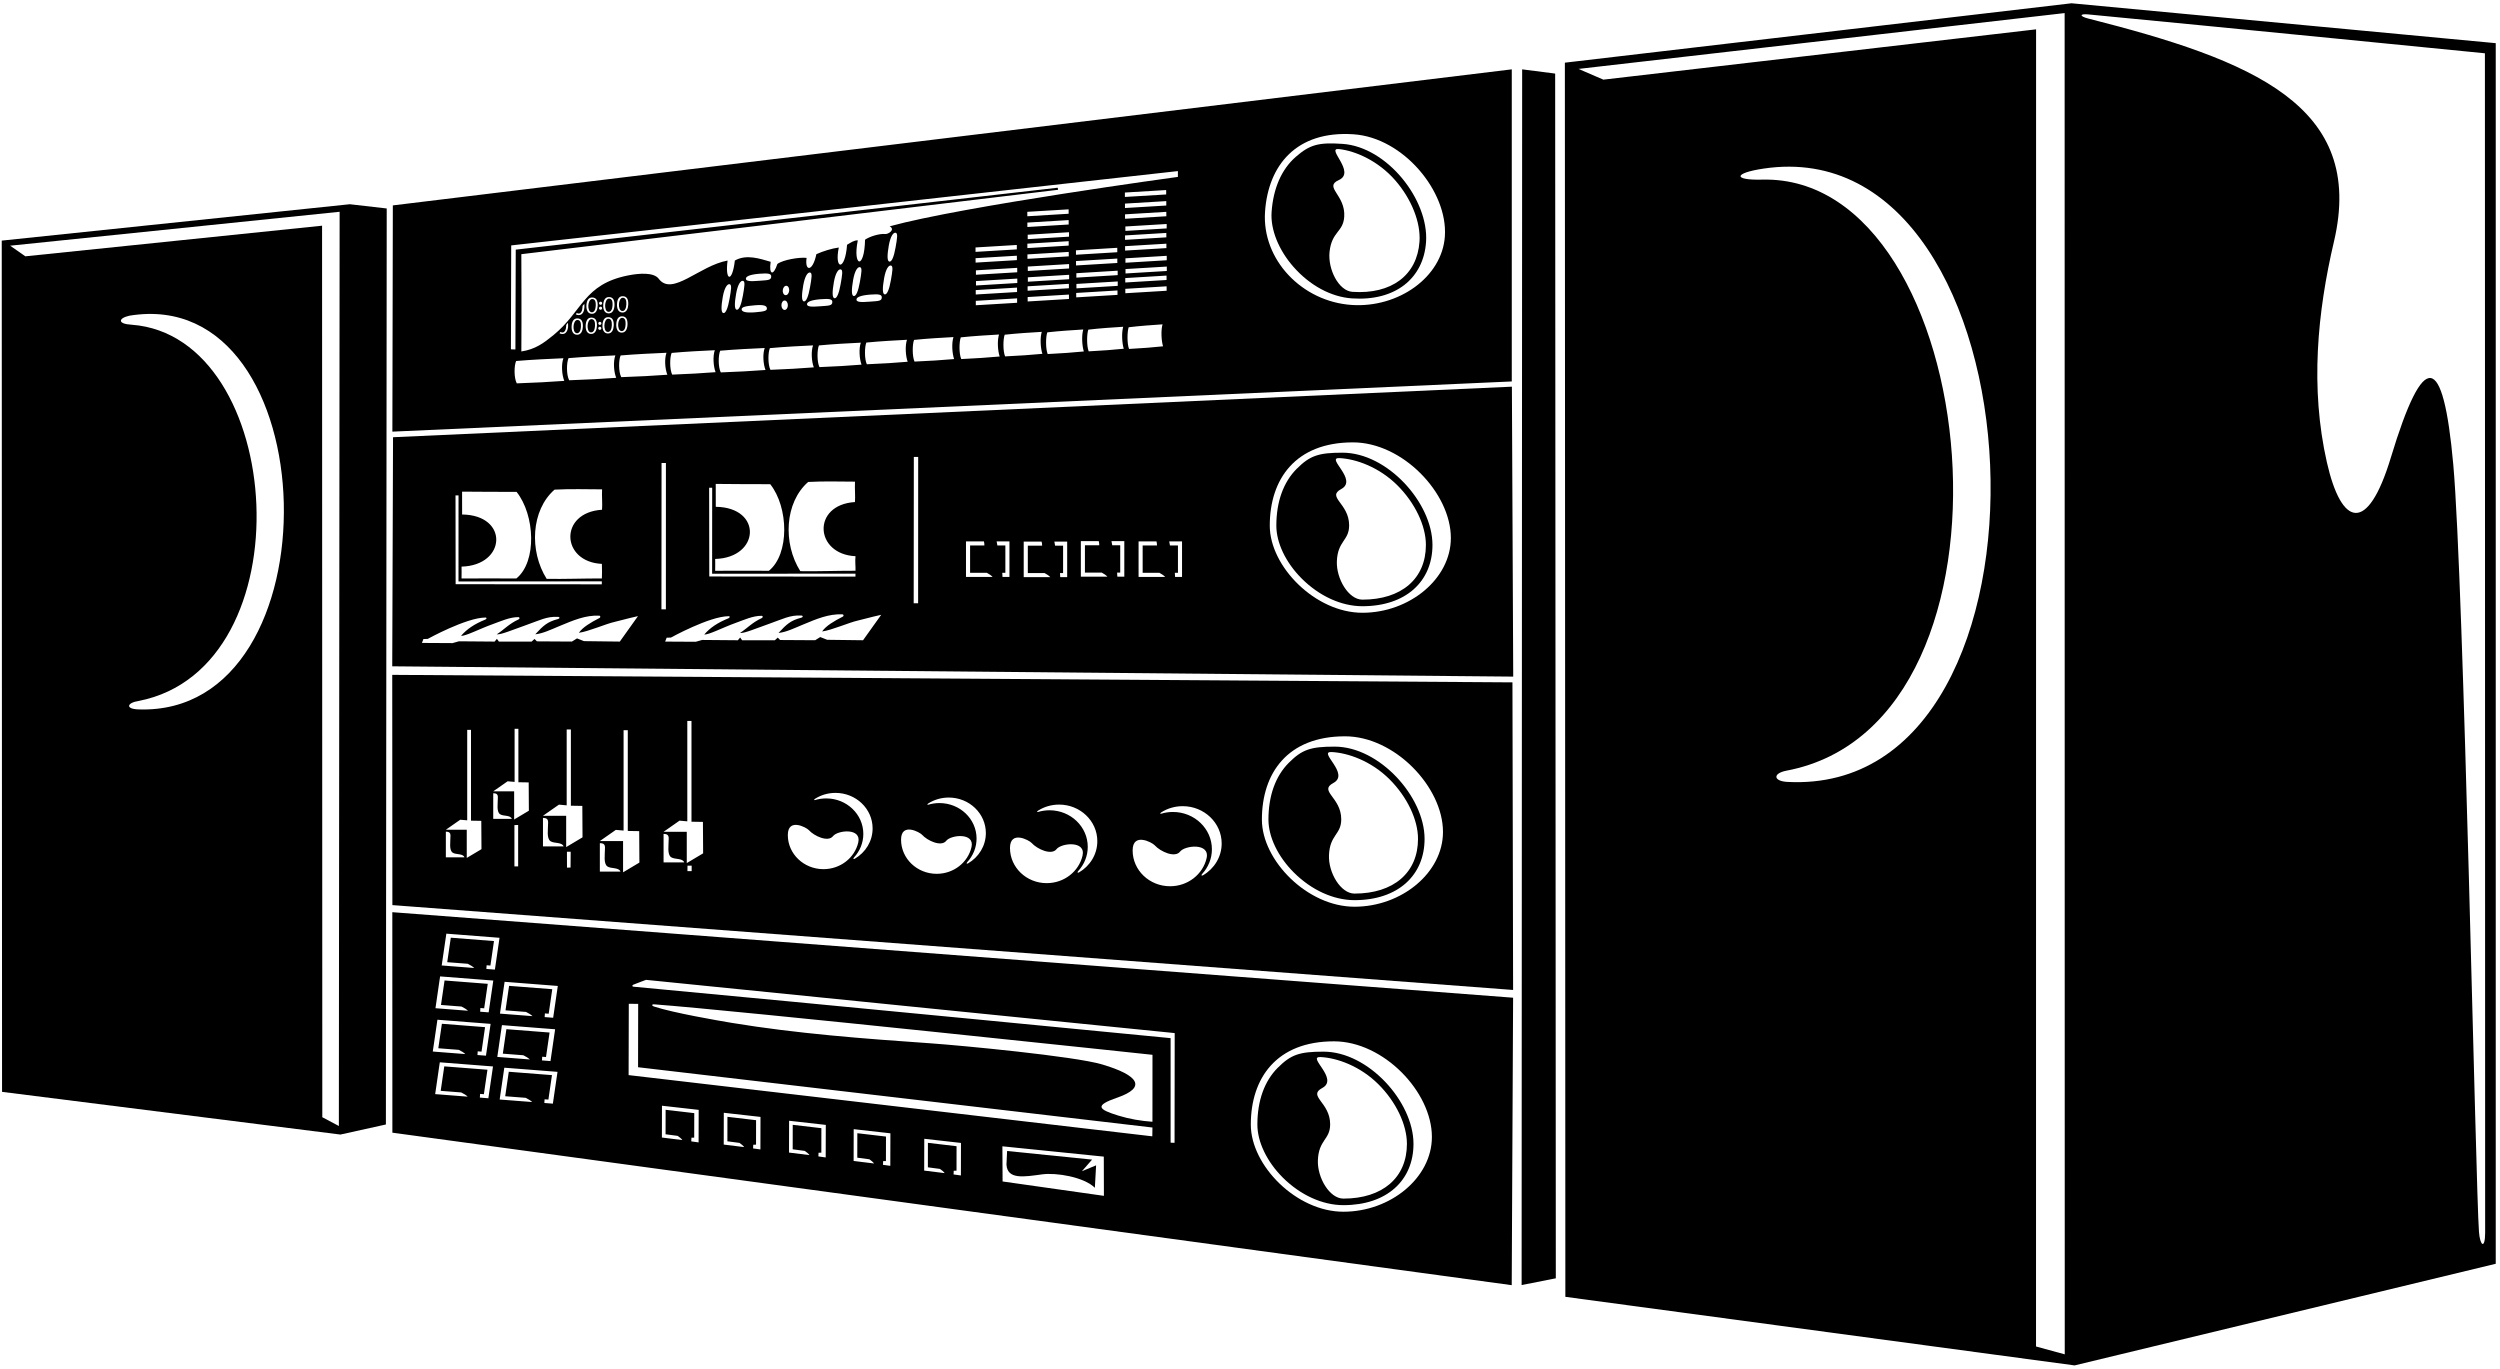 <?xml version="1.0" encoding="UTF-8"?>
<svg xmlns="http://www.w3.org/2000/svg" xmlns:xlink="http://www.w3.org/1999/xlink" width="495pt" height="271pt" viewBox="0 0 495 271" version="1.1">
<g id="surface1">
<path style=" stroke:none;fill-rule:nonzero;fill:rgb(0%,0%,0%);fill-opacity:1;" d="M 77.664 133.621 L 77.691 179.211 L 299.594 196.012 L 299.465 135.109 Z M 88.277 169.746 L 88.277 164.668 C 88.766 164.684 89.195 164.758 89.195 165.453 C 89.195 166.703 88.883 168.328 89.633 168.828 C 90.281 169.262 91.672 168.953 91.957 169.746 Z M 92.418 169.871 L 92.418 164.293 L 88.277 164.293 L 91.125 162.305 L 92.508 162.426 L 92.508 144.52 L 93.258 144.52 L 93.258 162.492 L 95.297 162.527 L 95.332 168.133 Z M 97.66 162.137 L 97.66 157.059 C 98.148 157.074 98.578 157.148 98.578 157.844 C 98.578 159.094 98.266 160.719 99.016 161.219 C 99.664 161.652 101.055 161.344 101.34 162.137 Z M 102.594 171.543 L 101.855 171.543 L 101.855 163.371 L 102.594 163.344 Z M 101.801 162.262 L 101.801 156.684 L 97.66 156.684 L 100.508 154.695 L 101.891 154.816 L 101.891 144.301 L 102.641 144.301 L 102.641 154.883 L 104.68 154.918 L 104.715 160.523 Z M 107.508 167.586 L 107.508 161.945 C 108.047 161.965 108.527 162.047 108.527 162.82 C 108.527 164.207 108.18 166.012 109.012 166.566 C 109.73 167.047 111.277 166.699 111.594 167.586 Z M 112.969 171.773 L 112.262 171.793 L 112.254 168.648 L 112.996 168.648 Z M 112.102 167.723 L 112.102 161.527 L 107.508 161.527 L 110.668 159.32 L 112.203 159.457 L 112.203 144.438 L 113.035 144.438 L 113.035 159.531 L 115.301 159.57 L 115.34 165.793 Z M 118.77 172.582 L 118.77 166.941 C 119.312 166.961 119.789 167.039 119.789 167.816 C 119.789 169.203 119.445 171.008 120.277 171.562 C 120.996 172.043 122.539 171.699 122.855 172.582 Z M 123.367 172.719 L 123.367 166.527 L 118.77 166.527 L 121.934 164.316 L 123.469 164.453 L 123.469 144.574 L 124.301 144.574 L 124.301 164.527 L 126.562 164.566 L 126.602 170.789 Z M 131.387 170.754 L 131.387 165.113 C 131.93 165.133 132.406 165.215 132.406 165.988 C 132.406 167.375 132.059 169.18 132.891 169.734 C 133.613 170.215 135.156 169.871 135.473 170.754 Z M 136.949 172.488 L 136.113 172.488 L 136.125 171.398 L 136.949 171.398 Z M 135.98 170.891 L 135.98 164.699 L 131.387 164.699 L 134.547 162.488 L 136.086 162.625 L 136.086 142.746 L 136.914 142.746 L 136.914 162.699 L 139.18 162.738 L 139.219 168.961 Z M 163.047 172.094 C 159.148 172.094 155.988 169.066 155.988 165.34 C 155.988 161.863 159.668 163.832 160.137 164.352 C 161.215 165.555 163.969 166.805 164.938 165.555 C 165.848 164.379 170.629 163.848 169.934 166.816 C 169.23 169.836 166.414 172.094 163.047 172.094 Z M 169.277 170.016 C 168.977 170.191 168.867 170.02 169.102 169.766 C 170.246 168.523 170.938 166.898 170.938 165.117 C 170.938 161.234 167.648 158.086 163.59 158.086 C 162.816 158.086 162.07 158.199 161.367 158.414 C 161.137 158.484 161.152 158.305 161.402 158.145 C 162.559 157.414 163.941 156.992 165.43 156.992 C 169.488 156.992 172.777 160.141 172.777 164.023 C 172.777 166.559 171.379 168.777 169.277 170.016 Z M 185.469 173.016 C 181.57 173.016 178.41 169.992 178.41 166.262 C 178.41 162.785 182.086 164.754 182.555 165.273 C 183.637 166.477 186.387 167.73 187.355 166.477 C 188.266 165.301 193.047 164.77 192.355 167.738 C 191.648 170.758 188.836 173.016 185.469 173.016 Z M 191.695 170.938 C 191.398 171.113 191.285 170.941 191.523 170.688 C 192.664 169.445 193.359 167.82 193.359 166.039 C 193.359 162.156 190.07 159.008 186.012 159.008 C 185.234 159.008 184.488 159.121 183.789 159.336 C 183.555 159.406 183.57 159.227 183.82 159.066 C 184.98 158.34 186.363 157.914 187.852 157.914 C 191.91 157.914 195.199 161.062 195.199 164.945 C 195.199 167.48 193.797 169.699 191.695 170.938 Z M 207.246 174.863 C 203.23 174.863 199.977 171.746 199.977 167.906 C 199.977 164.328 203.766 166.355 204.246 166.891 C 205.359 168.129 208.195 169.418 209.195 168.129 C 210.133 166.918 215.055 166.367 214.34 169.43 C 213.613 172.539 210.715 174.863 207.246 174.863 Z M 213.664 172.723 C 213.355 172.906 213.242 172.73 213.484 172.465 C 214.66 171.188 215.375 169.516 215.375 167.68 C 215.375 163.68 211.988 160.434 207.809 160.434 C 207.008 160.434 206.238 160.555 205.52 160.773 C 205.277 160.848 205.297 160.66 205.551 160.496 C 206.742 159.746 208.168 159.309 209.703 159.309 C 213.883 159.309 217.27 162.551 217.27 166.551 C 217.27 169.16 215.828 171.449 213.664 172.723 Z M 231.672 175.477 C 227.578 175.477 224.262 172.305 224.262 168.387 C 224.262 164.738 228.121 166.805 228.613 167.352 C 229.746 168.613 232.637 169.93 233.656 168.613 C 234.609 167.379 239.633 166.82 238.902 169.941 C 238.164 173.109 235.207 175.477 231.672 175.477 Z M 238.215 173.297 C 237.898 173.48 237.781 173.305 238.031 173.031 C 239.23 171.73 239.957 170.027 239.957 168.156 C 239.957 164.078 236.504 160.77 232.242 160.77 C 231.43 160.77 230.645 160.891 229.91 161.117 C 229.664 161.191 229.68 161 229.941 160.836 C 231.156 160.07 232.609 159.621 234.172 159.621 C 238.434 159.621 241.891 162.93 241.891 167.008 C 241.891 169.668 240.418 171.996 238.215 173.297 Z M 268.191 179.531 C 258.895 179.531 249.855 170.383 249.855 162.281 C 249.855 153.098 254.91 145.789 266.316 145.789 C 276.117 145.789 285.711 155.785 285.711 164.723 C 285.711 172.824 277.492 179.531 268.191 179.531 "/>
<path style=" stroke:none;fill-rule:nonzero;fill:rgb(0%,0%,0%);fill-opacity:1;" d="M 77.82 86.57 L 77.664 131.93 L 299.617 133.969 L 299.355 76.562 Z M 160.02 95.426 C 163.25 95.25 166.281 95.363 169.285 95.367 C 169.223 96.875 169.371 98.184 169.281 99.406 C 160.711 99.938 161.273 109.75 169.391 110.129 C 169.273 111.125 169.422 112.066 169.391 113.008 C 165.523 113.004 162 113.148 158.461 113.09 C 154.98 107.594 155.367 99.477 160.02 95.426 Z M 141.605 110.672 C 150.496 110.426 151.004 100.453 141.723 100.348 C 141.723 98.848 141.715 97.316 141.715 95.816 C 144.938 95.867 147.879 95.844 152.508 95.871 C 156.156 100.469 156.344 109.703 152.242 113.016 C 148.734 112.992 145.438 113 141.602 113.016 C 141.633 112.332 141.605 111.312 141.605 110.672 Z M 141.012 96.566 L 141 113.605 L 169.383 113.582 L 169.383 114.172 L 140.438 114.145 L 140.41 96.566 Z M 109.801 96.949 C 113.031 96.773 116.207 96.887 119.211 96.891 C 119.145 98.398 119.297 99.707 119.203 100.93 C 110.637 101.461 111.055 111.273 119.172 111.648 C 119.219 112.898 119.203 113.59 119.172 114.531 C 115.305 114.527 111.781 114.672 108.242 114.613 C 104.762 109.117 105.148 101 109.801 96.949 Z M 91.387 112.191 C 100.277 111.949 100.781 101.977 91.5 101.871 C 91.5 100.371 91.492 98.844 91.492 97.344 C 94.719 97.391 97.656 97.367 102.285 97.395 C 105.938 101.988 106.34 111.23 102.238 114.539 C 98.73 114.516 95.219 114.523 91.383 114.539 C 91.414 113.855 91.387 112.836 91.387 112.191 Z M 90.789 98.09 L 90.781 115.129 L 119.16 115.105 L 119.16 115.695 L 90.215 115.672 L 90.191 98.09 Z M 122.723 127.035 L 115.625 126.945 L 114.246 126.402 L 113.242 127.031 L 106.309 126.988 L 105.836 126.508 L 105.262 127.035 L 98.781 127.035 L 98.387 126.488 L 97.941 127.035 L 90.871 126.977 L 89.602 127.336 L 83.543 127.301 L 83.84 126.523 L 84.68 126.508 C 84.68 126.508 92.32 122.285 96.121 122.273 C 96.418 122.27 96.367 122.566 96.102 122.672 C 93.859 123.59 92.461 124.555 91.281 125.895 C 92.195 125.977 94.992 124.492 97.605 123.562 C 99.094 123.031 100.93 122.18 102.621 122.191 C 102.926 122.195 102.938 122.523 102.676 122.645 C 100.77 123.52 99.891 124.594 98.363 125.594 C 99.113 125.723 101.504 124.703 104.047 123.812 C 106.824 122.836 108.27 122.012 110.496 122.137 C 110.887 122.16 110.859 122.473 110.488 122.57 C 108.395 123.113 107.586 123.848 105.98 125.594 C 107.512 125.43 109.039 124.68 110.754 123.969 C 113.555 122.801 115.914 121.789 118.617 121.898 C 118.906 121.91 118.961 122.234 118.691 122.367 C 117.023 123.211 115.344 124.211 114.621 125.293 C 116.559 125.035 120 123.496 121.75 123.121 C 123.73 122.578 126.32 121.992 126.32 121.992 Z M 130.988 91.668 L 131.852 91.668 L 131.844 120.648 L 130.965 120.648 Z M 170.883 126.77 L 163.785 126.68 L 162.406 126.137 L 161.402 126.766 L 154.465 126.723 L 153.996 126.246 L 153.422 126.77 L 146.941 126.77 L 146.547 126.227 L 146.102 126.77 L 139.031 126.711 L 137.762 127.07 L 131.699 127.035 L 132 126.262 L 132.84 126.242 C 132.84 126.242 140.48 122.02 144.281 122.008 C 144.574 122.008 144.523 122.301 144.262 122.41 C 142.02 123.324 140.621 124.289 139.441 125.629 C 140.355 125.715 143.152 124.227 145.766 123.297 C 147.254 122.766 149.09 121.914 150.777 121.93 C 151.086 121.934 151.098 122.258 150.836 122.379 C 148.926 123.258 148.051 124.328 146.52 125.328 C 147.273 125.457 149.664 124.441 152.203 123.547 C 154.984 122.57 156.43 121.746 158.656 121.875 C 159.043 121.895 159.02 122.211 158.648 122.305 C 156.551 122.852 155.746 123.586 154.141 125.328 C 155.672 125.164 157.195 124.418 158.91 123.703 C 161.715 122.535 164.074 121.527 166.777 121.637 C 167.066 121.648 167.121 121.969 166.852 122.105 C 165.184 122.945 163.504 123.945 162.781 125.031 C 164.719 124.773 168.16 123.23 169.91 122.855 C 171.891 122.316 174.48 121.73 174.48 121.73 Z M 181.789 119.449 L 180.91 119.449 L 180.938 90.469 L 181.801 90.469 Z M 192.078 114.23 L 191.266 114.23 L 191.266 107.191 L 194.812 107.191 C 194.879 107.457 194.922 107.734 194.91 108.004 L 192.078 108.004 L 192.078 113.418 L 195.398 113.418 C 195.836 113.648 196.262 113.934 196.531 114.23 Z M 199.871 108.004 L 199.871 114.23 L 198.496 114.23 C 198.492 113.957 198.477 113.684 198.449 113.418 L 199.062 113.418 L 199.062 108.004 L 197.48 108.004 C 197.445 107.727 197.395 107.457 197.332 107.191 L 199.871 107.191 Z M 203.508 114.273 L 202.695 114.273 L 202.695 107.234 L 206.238 107.234 C 206.309 107.504 206.352 107.777 206.34 108.047 L 203.508 108.047 L 203.508 113.465 L 206.828 113.465 C 207.262 113.695 207.691 113.977 207.961 114.273 Z M 211.301 108.047 L 211.301 114.273 L 209.926 114.273 C 209.922 114 209.906 113.727 209.879 113.465 L 210.492 113.465 L 210.492 108.047 L 208.91 108.047 C 208.879 107.77 208.824 107.5 208.762 107.234 L 211.301 107.234 Z M 214.816 114.184 L 214.008 114.184 L 214.008 107.145 L 217.551 107.145 C 217.621 107.41 217.66 107.688 217.652 107.957 L 214.816 107.957 L 214.816 113.371 L 218.137 113.371 C 218.574 113.605 219.004 113.887 219.27 114.184 Z M 222.613 107.957 L 222.613 114.184 L 221.234 114.184 C 221.23 113.91 221.219 113.637 221.188 113.371 L 221.805 113.371 L 221.805 107.957 L 220.223 107.957 C 220.188 107.68 220.137 107.41 220.07 107.145 L 222.613 107.145 Z M 226.246 114.227 L 225.438 114.227 L 225.438 107.191 L 228.98 107.191 C 229.051 107.453 229.09 107.73 229.082 108 L 226.246 108 L 226.246 113.418 L 229.566 113.418 C 230.004 113.648 230.43 113.93 230.699 114.227 Z M 234.043 108 L 234.043 114.227 L 232.664 114.227 C 232.66 113.953 232.648 113.68 232.617 113.418 L 233.234 113.418 L 233.234 108 L 231.652 108 C 231.617 107.727 231.566 107.453 231.504 107.191 L 234.043 107.191 Z M 269.754 121.328 C 260.453 121.328 251.414 112.184 251.414 104.078 C 251.414 94.895 256.473 87.59 267.879 87.59 C 277.676 87.59 287.27 97.586 287.27 106.52 C 287.27 114.625 279.051 121.328 269.754 121.328 "/>
<path style=" stroke:none;fill-rule:nonzero;fill:rgb(0%,0%,0%);fill-opacity:1;" d="M 301.387 13.73 L 301.281 254.441 L 308.051 253.105 L 307.922 14.57 L 301.387 13.73 "/>
<path style=" stroke:none;fill-rule:nonzero;fill:rgb(0%,0%,0%);fill-opacity:1;" d="M 410.164 0.648 L 309.844 12.41 L 309.941 256.773 L 410.766 270.352 L 494.156 250.227 L 494.156 8.547 Z M 353.91 154.82 C 351.094 154.672 350.961 153.117 353.738 152.59 C 403.598 143.141 392.785 34.453 348.898 35.566 C 343.117 35.711 343.219 34.277 349.152 33.387 C 405.195 24.969 411.242 157.812 353.91 154.82 Z M 403.133 266.605 L 403.145 5.809 L 317.465 15.77 L 312.543 13.645 L 408.797 2.59 L 408.82 268.16 Z M 490.836 243.91 C 490.18 235.246 487.844 115.285 485.746 91.945 C 483.742 69.68 479.906 69.07 473.383 90.617 C 468.742 105.941 463.574 104.172 460.715 91.508 C 457.395 76.812 458.824 61.891 462.129 47.809 C 468.438 20.902 446.004 11.918 413.441 3.664 C 411.723 3.227 411.727 2.684 413.453 2.852 C 438.078 5.199 492.012 10.551 492.012 10.551 C 492.012 10.551 492.051 196.555 492.059 244.078 C 492.059 247.383 491.051 246.746 490.836 243.91 "/>
<path style=" stroke:none;fill-rule:nonzero;fill:rgb(0%,0%,0%);fill-opacity:1;" d="M 0.344 47.641 L 0.406 216.188 L 67.402 224.641 L 76.406 222.648 L 76.57 41.277 L 69.262 40.438 Z M 27.395 140.461 C 24.758 140.375 25.133 139.129 27.48 138.785 C 60.852 132.223 56.66 66.594 26.082 64.297 C 23.191 64.145 23.414 62.996 25.633 62.504 C 65 56.07 67.168 141.898 27.395 140.461 Z M 67.094 222.949 L 63.816 221.211 L 63.77 44.688 L 5.016 50.75 L 2.008 48.648 L 67.246 41.93 L 67.094 222.949 "/>
<path style=" stroke:none;fill-rule:nonzero;fill:rgb(0%,0%,0%);fill-opacity:1;" d="M 264.254 147.832 C 259.48 147.832 257.797 148.418 255.184 151.031 C 252.547 153.668 251.152 157.559 251.152 162.281 C 251.152 165.691 253.027 169.605 256.168 172.742 C 259.656 176.23 264.039 178.23 268.191 178.23 C 276.832 178.23 282.066 173.289 282.066 166.094 C 282.066 157.738 273.117 147.832 264.254 147.832 Z M 268.191 176.93 C 265.441 176.93 263.004 172.781 263.137 169.344 C 263.293 165.242 265.566 165.293 265.566 162.219 C 265.566 157.848 261.031 156.629 264.004 155.031 C 267.379 153.219 260.879 148.781 263.629 148.902 C 266.914 149.051 271.52 150.691 275.152 154.324 C 278.613 157.789 280.766 162.297 280.766 166.094 C 280.766 172.777 275.949 176.93 268.191 176.93 "/>
<path style=" stroke:none;fill-rule:nonzero;fill:rgb(0%,0%,0%);fill-opacity:1;" d="M 265.816 89.633 C 261.043 89.633 259.359 90.219 256.742 92.832 C 254.109 95.469 252.715 99.355 252.715 104.078 C 252.715 107.492 254.59 111.402 257.73 114.543 C 261.215 118.031 265.598 120.031 269.754 120.031 C 278.395 120.031 283.629 115.09 283.629 107.895 C 283.629 99.535 274.68 89.633 265.816 89.633 Z M 269.754 118.73 C 267.004 118.73 264.566 114.578 264.699 111.145 C 264.855 107.043 267.129 107.094 267.129 104.02 C 267.129 99.648 262.594 98.426 265.566 96.828 C 268.941 95.02 262.441 90.578 265.191 90.703 C 268.477 90.852 273.078 92.492 276.715 96.125 C 280.176 99.59 282.328 104.098 282.328 107.895 C 282.328 114.578 277.508 118.73 269.754 118.73 "/>
<path style=" stroke:none;fill-rule:nonzero;fill:rgb(0%,0%,0%);fill-opacity:1;" d="M 77.691 224.27 L 299.32 254.465 L 299.594 197.547 L 77.68 180.613 Z M 97.508 211.883 L 96.801 216.73 L 96.695 217.457 L 95.703 217.379 L 95.008 217.324 C 95.039 217.078 95.059 216.832 95.059 216.594 L 95.809 216.652 L 96.516 211.805 L 87.965 211.141 L 87.258 215.988 L 91.324 216.305 C 91.828 216.551 92.312 216.844 92.605 217.137 L 87.152 216.711 L 86.16 216.637 L 86.27 215.91 L 86.973 211.062 L 87.082 210.336 L 88.07 210.414 L 96.621 211.082 L 97.613 211.156 Z M 100.266 203.777 L 99.559 208.625 L 103.625 208.941 C 104.129 209.188 104.613 209.48 104.906 209.773 L 99.453 209.348 L 98.465 209.27 L 98.57 208.547 L 99.273 203.699 L 99.383 202.973 L 100.371 203.051 L 108.922 203.719 L 109.914 203.793 L 109.809 204.52 L 109.102 209.367 L 108.996 210.094 L 108.004 210.016 L 107.309 209.961 C 107.34 209.715 107.359 209.469 107.359 209.23 L 108.109 209.289 L 108.816 204.441 Z M 110.281 212.949 L 109.574 217.797 L 109.469 218.523 L 108.477 218.445 L 107.781 218.391 C 107.812 218.148 107.832 217.902 107.828 217.66 L 108.582 217.719 L 109.289 212.875 L 100.738 212.207 L 100.031 217.055 L 104.098 217.371 C 104.602 217.621 105.086 217.914 105.379 218.203 L 99.926 217.781 L 98.934 217.703 L 99.039 216.977 L 99.746 212.129 L 99.852 211.406 L 100.844 211.48 L 109.395 212.148 L 110.387 212.227 Z M 138.32 226.199 L 136.871 225.992 L 136.906 225.266 L 137.453 225.25 L 137.465 220.402 L 131.793 219.738 L 131.781 224.586 L 134.176 224.902 C 134.543 225.148 134.898 225.441 135.113 225.734 L 131.055 225.23 L 131.07 218.934 L 138.34 219.754 Z M 150.562 227.59 L 149.109 227.387 L 149.145 226.656 L 149.695 226.645 L 149.703 221.797 L 144.031 221.129 L 144.023 225.977 L 146.414 226.293 C 146.785 226.543 147.141 226.836 147.352 227.125 L 143.297 226.625 L 143.312 220.328 L 150.578 221.148 Z M 163.488 229.176 L 162.039 228.969 L 162.074 228.242 L 162.625 228.227 L 162.633 223.379 L 156.961 222.715 L 156.953 227.562 L 159.344 227.879 C 159.711 228.125 160.066 228.418 160.281 228.711 L 156.223 228.207 L 156.242 221.91 L 163.508 222.73 Z M 176.281 230.836 L 174.828 230.633 L 174.863 229.902 L 175.414 229.887 L 175.426 225.039 L 169.754 224.375 L 169.742 229.223 L 172.137 229.539 C 172.504 229.785 172.859 230.082 173.07 230.371 L 169.016 229.871 L 169.031 223.574 L 176.301 224.395 Z M 190.258 232.742 L 188.805 232.539 L 188.84 231.809 L 189.391 231.793 L 189.398 226.949 L 183.727 226.281 L 183.719 231.129 L 186.109 231.445 C 186.48 231.695 186.836 231.988 187.047 232.277 L 182.988 231.777 L 183.008 225.48 L 190.273 226.301 Z M 198.512 233.93 L 198.473 226.969 L 218.551 229.012 L 218.574 236.777 Z M 228.184 222.109 C 225.941 221.957 223.578 221.555 221.43 220.887 C 217.426 219.645 216.656 218.91 221.199 217.34 C 227.07 215.309 225.508 212.926 218.242 210.762 C 212.738 209.121 190.035 206.977 184.277 206.578 C 171 205.656 157.676 204.645 144.902 202.531 C 142.121 202.07 133.289 200.539 129.539 199.309 C 128.969 199.121 129.027 198.824 129.527 198.859 C 145.629 200.047 228.191 208.852 228.191 208.852 C 228.191 208.852 228.168 217.836 228.184 222.109 Z M 264.121 206.184 C 273.922 206.184 283.516 216.176 283.516 225.113 C 283.516 233.219 275.297 239.922 265.996 239.922 C 256.699 239.922 247.66 230.777 247.66 222.672 C 247.66 213.488 252.719 206.184 264.121 206.184 Z M 125.406 194.965 C 126.617 194.477 127.922 194.012 127.922 194.012 L 232.59 204.551 L 232.562 226.277 L 231.781 226.25 L 231.781 205.551 C 231.781 205.551 161.129 198.688 125.398 195.363 C 125.137 195.34 125.137 195.074 125.406 194.965 Z M 124.5 198.746 L 126.359 198.77 L 126.336 211.312 L 228.184 223.25 L 228.156 224.992 L 124.465 212.871 Z M 99.098 199.969 L 99.805 195.121 L 99.91 194.398 L 100.902 194.473 L 109.453 195.141 L 110.445 195.219 L 110.34 195.941 L 109.633 200.789 L 109.527 201.516 L 108.535 201.438 L 107.84 201.383 C 107.871 201.141 107.891 200.895 107.891 200.656 L 108.641 200.715 L 109.348 195.863 L 100.797 195.199 L 100.09 200.047 L 104.156 200.363 C 104.66 200.609 105.145 200.906 105.438 201.195 L 99.984 200.773 L 98.992 200.695 Z M 87.562 190.434 L 88.27 185.59 L 88.375 184.863 L 89.363 184.941 L 97.914 185.605 L 98.906 185.684 L 98.801 186.41 L 98.094 191.258 L 97.988 191.98 L 96.996 191.906 L 96.301 191.852 C 96.332 191.605 96.352 191.359 96.352 191.121 L 97.102 191.18 L 97.809 186.332 L 89.258 185.664 L 88.551 190.512 L 92.617 190.828 C 93.121 191.078 93.605 191.371 93.898 191.664 L 88.445 191.238 L 87.457 191.16 Z M 86.328 198.902 L 87.031 194.055 L 87.141 193.328 L 88.129 193.406 L 96.68 194.074 L 97.672 194.148 L 97.566 194.875 L 96.859 199.723 L 96.754 200.449 L 95.762 200.371 L 95.07 200.316 C 95.098 200.07 95.117 199.824 95.117 199.586 L 95.867 199.645 L 96.574 194.797 L 88.023 194.133 L 87.316 198.98 L 91.383 199.297 C 91.887 199.543 92.371 199.84 92.664 200.129 L 87.211 199.703 L 86.223 199.625 Z M 85.797 207.477 L 86.504 202.633 L 86.609 201.906 L 87.598 201.984 L 96.148 202.648 L 97.141 202.727 L 97.035 203.453 L 96.328 208.301 L 96.223 209.023 L 95.23 208.949 L 94.539 208.895 C 94.566 208.648 94.586 208.402 94.586 208.164 L 95.34 208.223 L 96.043 203.375 L 87.492 202.707 L 86.785 207.555 L 90.852 207.871 C 91.355 208.121 91.844 208.414 92.133 208.707 L 86.68 208.281 L 85.691 208.203 L 85.797 207.477 "/>
<path style=" stroke:none;fill-rule:nonzero;fill:rgb(0%,0%,0%);fill-opacity:1;" d="M 216.234 229.602 L 199.406 227.898 L 199.281 230.586 C 199.445 233.617 202.812 233.004 206.344 232.523 C 209.094 232.148 214.586 233.016 216.781 235.18 L 217.027 230.738 L 214.219 231.898 L 216.234 229.602 "/>
<path style=" stroke:none;fill-rule:nonzero;fill:rgb(0%,0%,0%);fill-opacity:1;" d="M 265.996 238.621 C 274.637 238.621 279.871 233.684 279.871 226.484 C 279.871 218.129 270.922 208.227 262.062 208.227 C 257.289 208.227 255.605 208.809 252.988 211.426 C 250.352 214.062 248.961 217.949 248.961 222.672 C 248.961 226.086 250.836 229.996 253.973 233.137 C 257.461 236.621 261.844 238.621 265.996 238.621 Z M 261.434 209.297 C 264.723 209.441 269.324 211.086 272.957 214.719 C 276.422 218.18 278.57 222.691 278.57 226.484 C 278.57 233.172 273.754 237.324 265.996 237.324 C 263.246 237.324 260.809 233.172 260.941 229.734 C 261.098 225.637 263.371 225.684 263.371 222.609 C 263.371 218.238 258.836 217.02 261.809 215.422 C 265.184 213.609 258.684 209.172 261.434 209.297 "/>
<path style=" stroke:none;fill-rule:nonzero;fill:rgb(0%,0%,0%);fill-opacity:1;" d="M 120.348 65.727 C 120.875 65.746 121.109 65.105 121.137 64.445 C 121.164 63.793 121.094 63.129 120.457 63.102 C 119.949 63.082 119.695 63.828 119.672 64.383 C 119.648 64.934 119.789 65.703 120.348 65.727 "/>
<path style=" stroke:none;fill-rule:nonzero;fill:rgb(0%,0%,0%);fill-opacity:1;" d="M 120.496 61.746 C 121.023 61.766 121.258 61.125 121.285 60.465 C 121.312 59.812 121.242 59.148 120.605 59.121 C 120.102 59.102 119.844 59.848 119.82 60.402 C 119.797 60.953 119.938 61.723 120.496 61.746 "/>
<path style=" stroke:none;fill-rule:nonzero;fill:rgb(0%,0%,0%);fill-opacity:1;" d="M 117.172 61.832 C 117.695 61.852 117.93 61.211 117.957 60.551 C 117.984 59.898 117.914 59.234 117.277 59.207 C 116.773 59.188 116.516 59.934 116.492 60.488 C 116.469 61.039 116.609 61.809 117.172 61.832 "/>
<path style=" stroke:none;fill-rule:nonzero;fill:rgb(0%,0%,0%);fill-opacity:1;" d="M 123.227 61.578 C 123.754 61.598 123.988 60.957 124.016 60.297 C 124.039 59.645 123.973 58.98 123.336 58.953 C 122.828 58.934 122.57 59.68 122.551 60.234 C 122.527 60.785 122.664 61.555 123.227 61.578 "/>
<path style=" stroke:none;fill-rule:nonzero;fill:rgb(0%,0%,0%);fill-opacity:1;" d="M 123.863 64.277 C 123.891 63.625 123.824 62.961 123.188 62.934 C 122.68 62.914 122.422 63.66 122.398 64.215 C 122.379 64.766 122.516 65.535 123.078 65.559 C 123.605 65.578 123.84 64.938 123.863 64.277 "/>
<path style=" stroke:none;fill-rule:nonzero;fill:rgb(0%,0%,0%);fill-opacity:1;" d="M 299.332 13.73 L 77.781 40.668 L 77.691 85.465 L 299.332 75.527 Z M 102.32 75.906 C 101.734 74.789 101.789 72.348 102.195 71.477 C 105.289 71.211 108.973 71.043 111.555 70.93 C 111.102 72.164 111.246 74.215 111.727 75.414 C 109.289 75.605 105.48 75.801 102.32 75.906 Z M 111.309 66.137 C 111.094 66.129 110.922 66.066 110.777 65.969 C 110.852 65.879 110.922 65.789 110.992 65.703 C 111.082 65.777 111.188 65.824 111.32 65.832 C 111.848 65.852 112.078 65.211 112.105 64.551 C 112.109 64.473 112.113 64.398 112.109 64.324 C 112.227 64.184 112.344 64.047 112.461 63.906 C 112.488 64.105 112.496 64.328 112.488 64.566 C 112.457 65.305 112.164 66.172 111.309 66.137 Z M 112.695 75.293 C 112.113 74.191 112.172 71.773 112.57 70.91 C 115.633 70.645 119.281 70.48 121.84 70.367 C 121.387 71.594 121.531 73.621 122.008 74.809 C 119.594 74.996 115.82 75.191 112.695 75.293 Z M 114.355 63.047 C 115.211 63.082 115.445 63.773 115.406 64.711 C 115.375 65.453 115.082 66.32 114.223 66.281 C 113.418 66.25 113.141 65.48 113.176 64.617 C 113.215 63.707 113.551 63.016 114.355 63.047 Z M 114.008 62.223 C 114.078 62.133 114.148 62.047 114.223 61.957 C 114.312 62.031 114.414 62.078 114.547 62.086 C 115.074 62.105 115.309 61.465 115.336 60.805 C 115.34 60.727 115.34 60.652 115.34 60.578 C 115.453 60.438 115.57 60.301 115.688 60.16 C 115.719 60.359 115.727 60.582 115.719 60.82 C 115.688 61.559 115.395 62.426 114.535 62.391 C 114.324 62.383 114.148 62.32 114.008 62.223 Z M 117.141 62.883 C 117.996 62.918 118.23 63.609 118.191 64.547 C 118.16 65.289 117.867 66.156 117.008 66.121 C 116.203 66.086 115.926 65.316 115.961 64.453 C 116 63.543 116.336 62.852 117.141 62.883 Z M 116.109 60.473 C 116.148 59.562 116.484 58.867 117.289 58.902 C 118.145 58.938 118.379 59.629 118.34 60.566 C 118.309 61.305 118.016 62.176 117.156 62.137 C 116.352 62.105 116.074 61.336 116.109 60.473 Z M 118.91 60.715 C 119.078 60.715 119.219 60.852 119.219 61.023 C 119.219 61.195 119.078 61.332 118.91 61.332 C 118.738 61.332 118.598 61.195 118.598 61.023 C 118.598 60.852 118.738 60.715 118.91 60.715 Z M 118.609 60.047 C 118.609 59.875 118.75 59.734 118.922 59.734 C 119.09 59.734 119.23 59.875 119.23 60.047 C 119.23 60.215 119.09 60.355 118.922 60.355 C 118.75 60.355 118.609 60.215 118.609 60.047 Z M 118.77 63.719 C 118.941 63.719 119.078 63.855 119.078 64.027 C 119.078 64.195 118.941 64.336 118.77 64.336 C 118.602 64.336 118.461 64.195 118.461 64.027 C 118.461 63.855 118.602 63.719 118.77 63.719 Z M 118.758 64.695 C 118.93 64.695 119.066 64.836 119.066 65.004 C 119.066 65.176 118.93 65.312 118.758 65.312 C 118.59 65.312 118.449 65.176 118.449 65.004 C 118.449 64.836 118.59 64.695 118.758 64.695 Z M 120.469 62.797 C 121.324 62.832 121.559 63.523 121.52 64.461 C 121.488 65.203 121.195 66.07 120.336 66.031 C 119.531 66 119.254 65.23 119.289 64.367 C 119.328 63.457 119.664 62.766 120.469 62.797 Z M 119.438 60.387 C 119.477 59.477 119.812 58.781 120.617 58.816 C 121.473 58.852 121.707 59.543 121.668 60.48 C 121.637 61.219 121.344 62.086 120.484 62.051 C 119.68 62.02 119.402 61.25 119.438 60.387 Z M 122.02 64.199 C 122.055 63.289 122.391 62.598 123.199 62.629 C 124.051 62.664 124.285 63.355 124.246 64.293 C 124.215 65.035 123.922 65.902 123.062 65.863 C 122.258 65.832 121.98 65.062 122.02 64.199 Z M 122.168 60.219 C 122.203 59.309 122.539 58.613 123.348 58.648 C 124.203 58.684 124.434 59.375 124.395 60.312 C 124.363 61.051 124.074 61.922 123.215 61.883 C 122.41 61.852 122.133 61.082 122.168 60.219 Z M 123.008 74.676 C 122.441 73.594 122.492 71.227 122.887 70.379 C 125.887 70.121 129.465 69.961 131.969 69.848 C 131.527 71.047 131.668 73.035 132.137 74.199 C 129.77 74.387 126.074 74.578 123.008 74.676 Z M 133.094 74.176 C 132.562 73.094 132.613 70.727 132.984 69.879 C 135.809 69.617 139.176 69.449 141.531 69.34 C 141.113 70.539 141.246 72.527 141.684 73.691 C 139.457 73.879 135.98 74.07 133.094 74.176 Z M 142.715 73.738 C 142.164 72.656 142.219 70.289 142.602 69.441 C 145.512 69.18 148.98 69.016 151.41 68.906 C 150.98 70.105 151.117 72.094 151.57 73.258 C 149.277 73.441 145.688 73.637 142.715 73.738 Z M 143.105 58.809 C 143.43 56.969 144.004 56.172 144.469 56.273 C 144.934 56.375 144.77 57.352 144.445 59.191 C 144.125 61.035 143.68 62.09 143.215 61.988 C 142.746 61.887 142.785 60.652 143.105 58.809 Z M 145.754 58.145 C 146.074 56.305 146.645 55.508 147.113 55.609 C 147.578 55.711 147.414 56.688 147.094 58.527 C 146.77 60.371 146.324 61.426 145.855 61.324 C 145.391 61.223 145.43 59.988 145.754 58.145 Z M 149.5 61.836 C 147.633 61.988 146.863 61.73 146.844 61.254 C 146.82 60.777 147.664 60.594 149.531 60.441 C 151.395 60.285 151.82 60.59 151.844 61.066 C 151.863 61.543 151.363 61.68 149.5 61.836 Z M 147.688 55.195 C 147.664 54.719 148.504 54.352 150.367 54.199 C 152.234 54.047 152.68 54.227 152.699 54.703 C 152.734 55.535 151.941 55.461 150.336 55.594 C 148.473 55.746 147.707 55.672 147.688 55.195 Z M 152.543 73.227 C 152.012 72.145 152.062 69.773 152.438 68.93 C 155.258 68.664 158.621 68.5 160.98 68.387 C 160.562 69.59 160.695 71.578 161.133 72.738 C 158.906 72.926 155.43 73.121 152.543 73.227 Z M 155.355 59.5 C 155.711 59.5 155.996 59.918 155.996 60.434 C 155.996 60.949 155.711 61.367 155.355 61.367 C 155.004 61.367 154.719 60.949 154.719 60.434 C 154.719 59.918 155.004 59.5 155.355 59.5 Z M 154.988 57.449 C 155.039 56.938 155.367 56.551 155.719 56.586 C 156.07 56.621 156.309 57.066 156.258 57.578 C 156.203 58.094 155.879 58.477 155.527 58.441 C 155.176 58.406 154.934 57.961 154.988 57.449 Z M 159.043 56.496 C 159.367 54.656 159.938 53.859 160.406 53.961 C 160.871 54.062 160.707 55.039 160.383 56.883 C 160.062 58.723 159.617 59.777 159.148 59.676 C 158.684 59.574 158.723 58.34 159.043 56.496 Z M 159.785 60.242 C 159.766 59.766 160.605 59.398 162.469 59.246 C 164.332 59.09 164.781 59.273 164.801 59.75 C 164.836 60.582 164.039 60.508 162.438 60.641 C 160.57 60.793 159.809 60.719 159.785 60.242 Z M 162.25 72.688 C 161.734 71.609 161.785 69.238 162.148 68.395 C 164.887 68.129 168.148 67.961 170.438 67.848 C 170.031 69.047 170.156 71.035 170.582 72.199 C 168.422 72.387 165.047 72.586 162.25 72.688 Z M 165.105 55.871 C 165.43 54.031 166.004 53.234 166.469 53.336 C 166.934 53.438 166.77 54.414 166.445 56.258 C 166.125 58.098 165.68 59.152 165.215 59.051 C 164.746 58.949 164.785 57.715 165.105 55.871 Z M 168.918 55.434 C 169.242 53.594 169.812 52.797 170.281 52.898 C 170.746 53 170.582 53.977 170.258 55.816 C 169.938 57.66 169.492 58.715 169.023 58.613 C 168.559 58.512 168.598 57.277 168.918 55.434 Z M 169.578 59.328 C 169.559 58.852 170.395 58.484 172.262 58.332 C 174.125 58.18 174.57 58.359 174.594 58.836 C 174.629 59.668 173.832 59.594 172.23 59.727 C 170.363 59.879 169.602 59.805 169.578 59.328 Z M 171.633 72.125 C 171.133 71.047 171.188 68.676 171.535 67.828 C 174.191 67.562 177.359 67.395 179.578 67.277 C 179.184 68.48 179.305 70.469 179.715 71.629 C 177.621 71.82 174.348 72.02 171.633 72.125 Z M 176.414 52.574 C 176.879 52.676 176.715 53.652 176.395 55.492 C 176.07 57.336 175.625 58.391 175.16 58.289 C 174.691 58.188 174.73 56.953 175.051 55.109 C 175.375 53.27 175.945 52.473 176.414 52.574 Z M 175.98 48.621 C 176.305 46.781 176.879 45.984 177.344 46.086 C 177.809 46.188 177.645 47.164 177.32 49.008 C 177 50.848 176.555 51.902 176.09 51.801 C 175.621 51.699 175.66 50.465 175.98 48.621 Z M 181.074 71.594 C 180.594 70.516 180.645 68.145 180.984 67.301 C 183.562 67.031 186.633 66.859 188.785 66.742 C 188.402 67.945 188.52 69.934 188.914 71.094 C 186.887 71.285 183.707 71.488 181.074 71.594 Z M 190.328 71.094 C 189.855 70.012 189.91 67.645 190.238 66.797 C 192.738 66.527 195.719 66.355 197.805 66.234 C 197.434 67.438 197.547 69.426 197.934 70.586 C 195.961 70.777 192.879 70.98 190.328 71.094 Z M 201.383 59.074 L 201.391 59.949 L 193.211 60.441 L 193.207 59.566 Z M 193.199 58.312 L 193.195 57.438 L 201.371 56.945 L 201.379 57.82 Z M 193.246 56.527 L 193.242 55.652 L 201.422 55.16 L 201.426 56.035 Z M 193.234 54.402 L 193.23 53.527 L 201.406 53.035 L 201.414 53.91 Z M 193.168 51.996 L 193.16 51.121 L 201.34 50.629 L 201.344 51.504 Z M 193.156 49.871 L 193.152 48.996 L 201.328 48.504 L 201.332 49.379 Z M 199.012 70.566 C 198.559 69.488 198.609 67.117 198.93 66.273 C 201.355 66.004 204.246 65.828 206.27 65.707 C 205.906 66.91 206.016 68.898 206.391 70.059 C 204.477 70.254 201.488 70.457 199.012 70.566 Z M 211.609 49.879 L 211.613 50.758 L 203.434 51.25 L 203.43 50.371 Z M 203.422 49.121 L 203.418 48.246 L 211.598 47.754 L 211.602 48.629 Z M 211.652 58.324 L 211.656 59.199 L 203.48 59.691 L 203.473 58.816 Z M 203.469 57.566 L 203.465 56.691 L 211.641 56.199 L 211.645 57.074 Z M 203.516 55.781 L 203.512 54.906 L 211.688 54.41 L 211.691 55.285 Z M 203.504 53.652 L 203.5 52.777 L 211.676 52.285 L 211.68 53.16 Z M 203.488 47.352 L 203.484 46.477 L 211.664 45.98 L 211.668 46.859 Z M 203.422 44.945 L 203.418 44.07 L 211.594 43.578 L 211.598 44.453 Z M 203.41 42.82 L 203.406 41.941 L 211.586 41.449 L 211.59 42.324 Z M 207.441 70.102 C 207.004 69.023 207.055 66.652 207.367 65.805 C 209.719 65.535 212.523 65.359 214.484 65.238 C 214.133 66.438 214.238 68.426 214.598 69.59 C 212.746 69.781 209.844 69.988 207.441 70.102 Z M 213.137 57.094 L 213.129 56.219 L 221.309 55.727 L 221.312 56.602 Z M 221.266 58.387 L 213.09 58.879 L 213.086 58.004 L 221.262 57.512 Z M 213.121 54.969 L 213.117 54.094 L 221.297 53.598 L 221.301 54.477 Z M 213.055 52.562 L 213.051 51.688 L 221.227 51.195 L 221.23 52.07 Z M 213.043 50.438 L 213.039 49.562 L 221.219 49.066 L 221.223 49.941 Z M 215.559 69.566 C 215.133 68.488 215.184 66.117 215.484 65.27 C 217.77 64.996 220.488 64.82 222.395 64.699 C 222.051 65.898 222.152 67.887 222.5 69.051 C 220.703 69.246 217.891 69.453 215.559 69.566 Z M 222.727 38.121 L 230.902 37.629 L 230.906 38.504 L 222.73 38.996 Z M 222.742 40.312 L 230.922 39.82 L 230.926 40.695 L 222.746 41.188 Z M 230.93 41.945 L 230.938 42.82 L 222.758 43.316 L 222.754 42.438 Z M 231 44.352 L 231.004 45.227 L 222.828 45.719 L 222.82 44.844 Z M 222.754 46.617 L 230.934 46.121 L 230.938 46.996 L 222.762 47.492 Z M 222.766 48.742 L 230.945 48.25 L 230.949 49.125 L 222.77 49.617 Z M 231.012 50.652 L 231.016 51.531 L 222.84 52.023 L 222.836 51.148 Z M 222.801 55.059 L 230.977 54.566 L 230.98 55.441 L 222.805 55.934 Z M 223.547 69.09 C 223.133 68.012 223.184 65.645 223.477 64.797 C 225.691 64.523 228.328 64.344 230.18 64.219 C 229.848 65.422 229.941 67.41 230.281 68.57 C 228.535 68.766 225.805 68.977 223.547 69.09 Z M 222.816 58.062 L 222.812 57.188 L 230.988 56.691 L 230.992 57.57 Z M 222.852 54.148 L 222.848 53.273 L 231.023 52.781 L 231.027 53.656 Z M 233.223 35.027 C 233.223 35.027 190.594 40.836 176.16 44.809 C 177.359 45.469 175.844 46.402 175.281 46.336 C 174.141 46.215 172.156 46.836 171.281 47.461 C 171.156 53.523 168.781 52.836 169.844 47.586 C 169.062 47.586 168.559 47.98 167.719 48.461 C 167.332 53.77 165.156 53.461 166.082 49.008 C 164.703 49.188 162.961 49.73 161.641 50.328 C 160.902 53.898 159.297 53.773 159.707 51.059 C 158.281 50.898 155.031 51.43 153.922 52.266 C 153.121 54.746 152.203 54.395 152.594 51.836 C 150.492 51.234 147.781 50.27 145.5 51.59 C 144.98 56.129 143.512 55.621 144.062 51.59 C 138.477 52.594 133.094 58.762 130.426 55.195 C 129.445 53.883 126.562 54.094 124.336 54.539 C 115.484 56.316 115.449 61.574 109.531 66.398 C 107.594 67.977 105.957 69.172 103.227 69.59 C 103.289 63.109 103.223 50.328 103.223 50.328 L 209.5 37.578 L 209.434 37.168 L 102.117 49.43 L 102.051 69.195 L 101.16 69.168 L 101.219 48.59 L 233.223 33.875 Z M 286.086 46.789 C 285.535 54.875 276.883 61.008 267.605 60.379 C 257.812 59.715 249.832 51.438 250.477 41.93 C 251.098 32.766 256.641 25.816 268.02 26.59 C 277.797 27.254 286.691 37.875 286.086 46.789 "/>
<path style=" stroke:none;fill-rule:nonzero;fill:rgb(0%,0%,0%);fill-opacity:1;" d="M 117.02 65.812 C 117.547 65.836 117.781 65.191 117.809 64.531 C 117.836 63.879 117.766 63.215 117.129 63.188 C 116.621 63.168 116.367 63.914 116.344 64.473 C 116.32 65.02 116.461 65.789 117.02 65.812 "/>
<path style=" stroke:none;fill-rule:nonzero;fill:rgb(0%,0%,0%);fill-opacity:1;" d="M 114.234 65.977 C 114.762 65.996 114.996 65.355 115.023 64.695 C 115.051 64.043 114.98 63.379 114.344 63.352 C 113.84 63.332 113.582 64.078 113.559 64.633 C 113.535 65.184 113.676 65.953 114.234 65.977 "/>
<path style=" stroke:none;fill-rule:nonzero;fill:rgb(0%,0%,0%);fill-opacity:1;" d="M 265.824 28.488 C 261.062 28.164 259.344 28.633 256.555 31.066 C 253.746 33.52 252.094 37.305 251.773 42.016 C 251.543 45.422 253.148 49.449 256.07 52.793 C 259.312 56.508 263.551 58.801 267.691 59.082 C 276.312 59.668 281.871 55.094 282.359 47.91 C 282.922 39.574 274.664 29.09 265.824 28.488 Z M 267.781 57.785 C 265.039 57.598 262.887 53.293 263.25 49.871 C 263.688 45.793 265.949 45.996 266.156 42.93 C 266.453 38.566 262.012 37.043 265.086 35.652 C 268.574 34.074 262.391 29.203 265.129 29.516 C 268.395 29.883 272.879 31.832 276.254 35.703 C 279.477 39.395 281.316 44.035 281.062 47.824 C 280.609 54.492 275.52 58.312 267.781 57.785 "/>
</g>
</svg>
